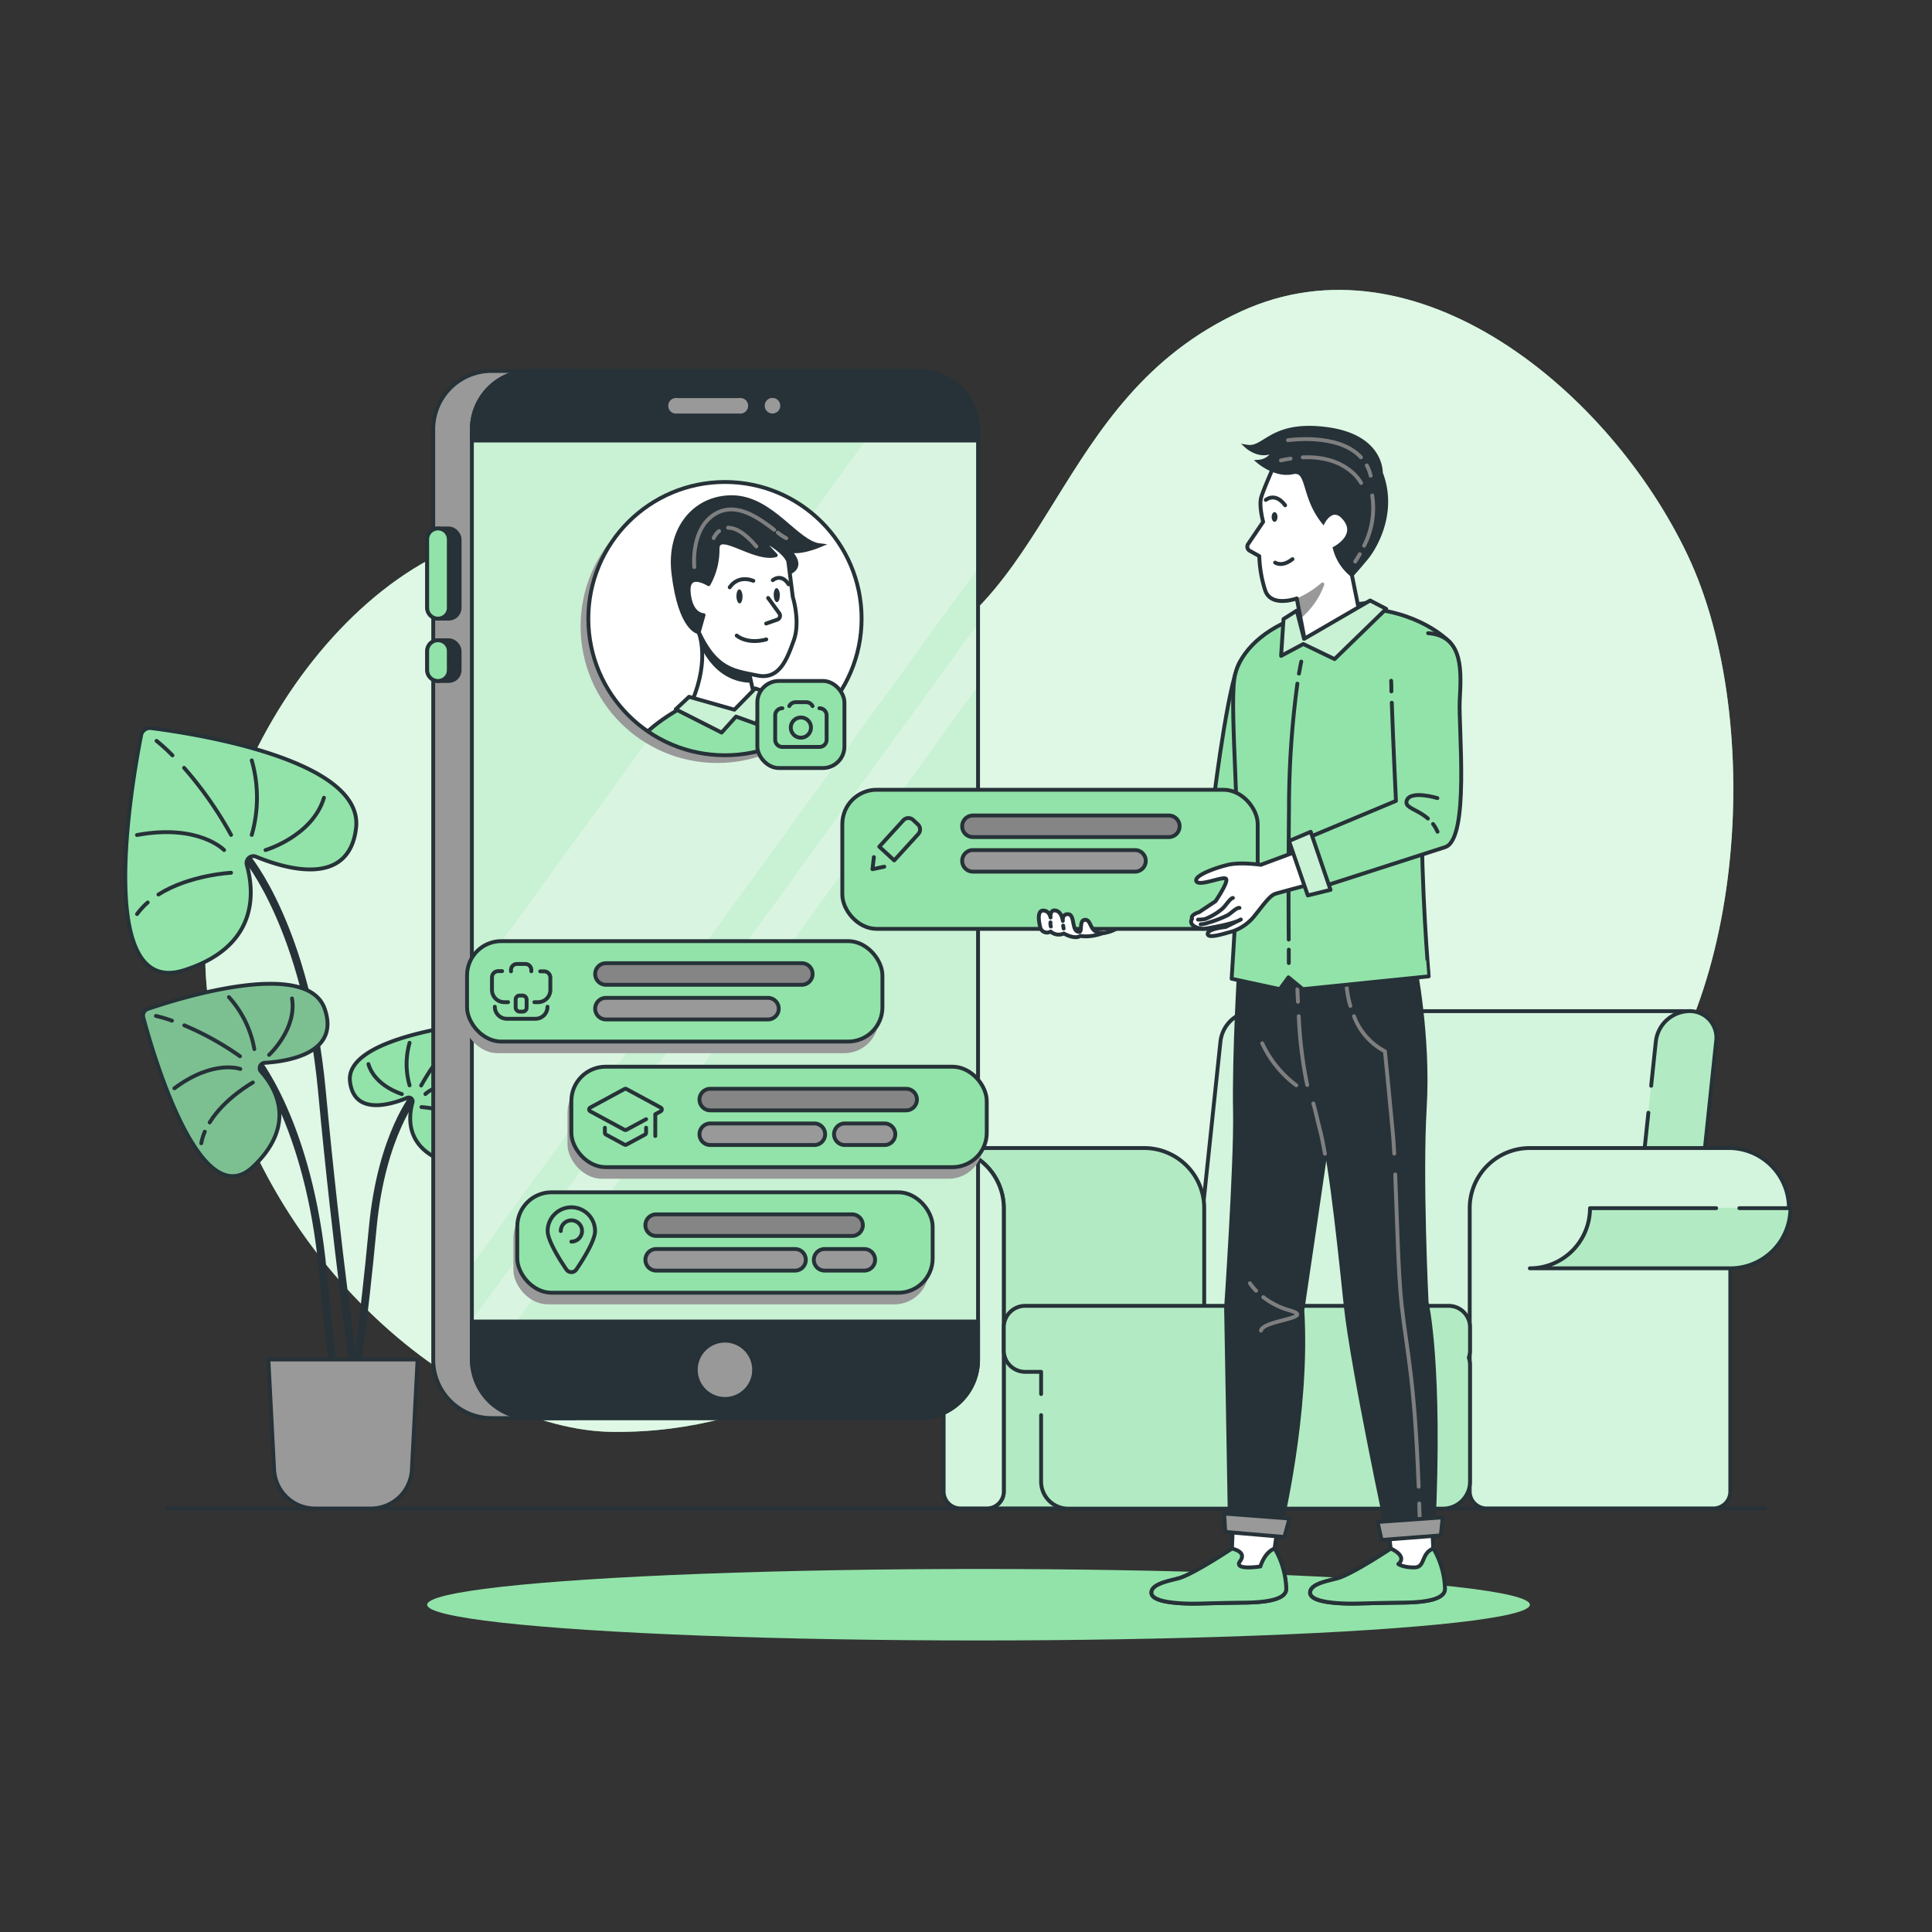 <svg xmlns="http://www.w3.org/2000/svg" xmlns:xlink="http://www.w3.org/1999/xlink" viewBox="0 0 500 500"><rect x="0" y="0" width="500" height="500" fill="#333333" stroke="none"/><defs><clipPath id="freepik--clip-path--inject-5"><path d="M307.69,347.21c.28-2.71,7.88-75,8.17-77.74a8.85,8.85,0,0,1,8.6-7.78H437.14L427.33,355H314.65A6.88,6.88,0,0,1,307.69,347.21Z" style="fill:#92E3A9;stroke:#263238;stroke-linecap:round;stroke-linejoin:round"></path></clipPath><clipPath id="freepik--clip-path-2--inject-5"><path d="M427.32,281c.68-6.46,1.15-10.9,1.22-11.54a8.85,8.85,0,0,1,8.6-7.78,6.88,6.88,0,0,1,7,7.78c-.35,3.35-7.82,74.39-8.17,77.74a8.86,8.86,0,0,1-8.6,7.79,6.89,6.89,0,0,1-7-7.79c.2-1.87,3.87-36.8,6.23-59.22" style="fill:#92E3A9;stroke:#263238;stroke-linecap:round;stroke-linejoin:round"></path></clipPath><clipPath id="freepik--clip-path-3--inject-5"><path d="M395.92,297.11H447.8a15.57,15.57,0,0,1,0,31.13V386a4.38,4.38,0,0,1-4.38,4.38H384.73a4.38,4.38,0,0,1-4.37-4.38V312.67A15.56,15.56,0,0,1,395.92,297.11Z" style="fill:#92E3A9;stroke:#263238;stroke-linecap:round;stroke-linejoin:round"></path></clipPath><clipPath id="freepik--clip-path-4--inject-5"><path d="M296.09,297.11H244.21a15.57,15.57,0,0,0,0,31.13V386a4.38,4.38,0,0,0,4.38,4.38h58.69a4.38,4.38,0,0,0,4.37-4.38V312.67A15.56,15.56,0,0,0,296.09,297.11Z" style="fill:#92E3A9;stroke:#263238;stroke-linecap:round;stroke-linejoin:round"></path></clipPath><clipPath id="freepik--clip-path-5--inject-5"><path d="M244.21,297.11a15.57,15.57,0,0,0,0,31.13V386a4.38,4.38,0,0,0,4.38,4.38h6.81a4.38,4.38,0,0,0,4.38-4.38V312.67A15.57,15.57,0,0,0,244.21,297.11Z" style="fill:#92E3A9;stroke:#263238;stroke-linecap:round;stroke-linejoin:round"></path></clipPath><clipPath id="freepik--clip-path-6--inject-5"><path d="M269.44,366.24v17.19a7,7,0,0,0,7,7h97a7,7,0,0,0,7-7v-30a6.87,6.87,0,0,0-.32-2.09,5.66,5.66,0,0,0,.32-1.85v-6a5.54,5.54,0,0,0-5.54-5.54H265.31a5.54,5.54,0,0,0-5.53,5.54v6a5.54,5.54,0,0,0,5.53,5.54h4.13v5.74" style="fill:#92E3A9;stroke:#263238;stroke-linecap:round;stroke-linejoin:round"></path></clipPath><clipPath id="freepik--clip-path-7--inject-5"><path d="M450.14,312.67h13.22a15.57,15.57,0,0,1-15.56,15.57H395.92a15.57,15.57,0,0,0,15.57-15.57h32.65" style="fill:#92E3A9;stroke:#263238;stroke-linecap:round;stroke-linejoin:round"></path></clipPath><clipPath id="freepik--clip-path-8--inject-5"><rect x="122.12" y="96" width="131" height="271" rx="15.11" style="fill:#92E3A9;stroke:#263238;stroke-linecap:round;stroke-linejoin:round"></rect></clipPath><clipPath id="freepik--clip-path-9--inject-5"><circle cx="187.62" cy="160.1" r="35.36" style="fill:#fff;stroke:#263238;stroke-linecap:round;stroke-linejoin:round"></circle></clipPath><clipPath id="freepik--clip-path-10--inject-5"><path d="M180.79,163.6s3,6.76-1.64,17.79l11.31,3.19,4.57-5.21-2.69-12.06-11.55-3.71" style="fill:#fff;stroke:#263238;stroke-linecap:round;stroke-linejoin:round"></path></clipPath><clipPath id="freepik--clip-path-11--inject-5"><polygon points="174.88 183.57 178.33 180.33 190.06 183.67 195.46 178.16 199.23 179.51 195.64 187.31 190.48 185.45 186.75 189.59 174.88 183.57" style="fill:#92E3A9;stroke:#263238;stroke-linecap:round;stroke-linejoin:round"></polygon></clipPath><clipPath id="freepik--clip-path-12--inject-5"><polygon points="288.87 225.62 293.53 221.67 302.91 234.47 297.74 237.6 288.87 225.62" style="fill:#92E3A9;stroke:#263238;stroke-linecap:round;stroke-linejoin:round"></polygon></clipPath><clipPath id="freepik--clip-path-13--inject-5"><path d="M335.6,154.87s-6.71,2.49-8.2-2.18a32,32,0,0,1-1.5-8.77l-2.47-1.38a1.21,1.21,0,0,1-.42-1.74l3.89-5.75s-1.13-4.16-.5-6.34,3.64-8.94,3.64-8.94,14.7-11.37,22.22.75-2.4,28.26-2.4,28.26l2.4,11.87-14.2,7Z" style="fill:#fff;stroke:#263238;stroke-linecap:round;stroke-linejoin:round"></path></clipPath><clipPath id="freepik--clip-path-14--inject-5"><polygon points="335.61 158.02 337.49 165.34 354.59 155.41 358.75 157.58 345.39 170.57 337.29 166.67 331.55 169.74 332.17 160.2 335.61 158.02" style="fill:#92E3A9;stroke:#263238;stroke-linecap:round;stroke-linejoin:round"></polygon></clipPath><clipPath id="freepik--clip-path-15--inject-5"><polygon points="333.59 217.65 339.21 215.27 344.34 230.29 338.46 231.74 333.59 217.65" style="fill:#92E3A9;stroke:#263238;stroke-linecap:round;stroke-linejoin:round"></polygon></clipPath></defs><g id="freepik--background-simple--inject-5"><path d="M228.55,173c-30.6,10.37-38-41.15-94.16-35.64C88.11,141.85,44.55,209.13,54.55,263c12,64.67,66.59,107.21,104,107.57,42,.42,65.53-22,104.67-35.64,45.33-15.82,115.29-5.86,152.66-38.1,36-31.05,41.22-110.33,20.87-153.18-20.2-42.54-70.2-83.87-115.53-63.08C271.54,103.37,273.22,157.8,228.55,173Z" style="fill:#92E3A9"></path><path d="M228.55,173c-30.6,10.37-38-41.15-94.16-35.64C88.11,141.85,44.55,209.13,54.55,263c12,64.67,66.59,107.21,104,107.57,42,.42,65.53-22,104.67-35.64,45.33-15.82,115.29-5.86,152.66-38.1,36-31.05,41.22-110.33,20.87-153.18-20.2-42.54-70.2-83.87-115.53-63.08C271.54,103.37,273.22,157.8,228.55,173Z" style="fill:#fff;opacity:0.7"></path></g><g id="freepik--Floor--inject-5"><line x1="43.22" y1="390.4" x2="456.78" y2="390.4" style="fill:none;stroke:#263238;stroke-linecap:round;stroke-linejoin:round"></line></g><g id="freepik--Shadow--inject-5"><ellipse cx="253.24" cy="415.3" rx="142.69" ry="9.25" style="fill:#92E3A9"></ellipse></g><g id="freepik--Plant--inject-5"><path d="M63.78,221.84s15.59,18.26,19.54,60.59,8.51,73.2,8.51,73.2" style="fill:none;stroke:#263238;stroke-linecap:round;stroke-linejoin:round;stroke-width:2px"></path><path d="M39.1,188.43a2.34,2.34,0,0,0-2.58,1.86c-2.31,11.75-12.3,68.25,11.12,60.8,19.43-6.18,18.16-20.4,16.23-27.27a1.77,1.77,0,0,1,2.39-2.11c7.58,3.13,24.07,8.06,25.89-7.42C94.25,196.46,49.53,189.75,39.1,188.43Z" style="fill:#92E3A9;stroke:#263238;stroke-linecap:round;stroke-linejoin:round"></path><path d="M47.64,198.71A97.06,97.06,0,0,1,59.8,216.07" style="fill:none;stroke:#263238;stroke-linecap:round;stroke-linejoin:round"></path><path d="M40.52,191.74a46.88,46.88,0,0,1,4.11,3.75" style="fill:none;stroke:#263238;stroke-linecap:round;stroke-linejoin:round"></path><path d="M58,220s-6.53-6.86-22.55-3.9" style="fill:none;stroke:#263238;stroke-linecap:round;stroke-linejoin:round"></path><path d="M65.15,196.79a35,35,0,0,1,0,19.28" style="fill:none;stroke:#263238;stroke-linecap:round;stroke-linejoin:round"></path><path d="M38.23,233.56a18.21,18.21,0,0,0-2.76,3" style="fill:none;stroke:#263238;stroke-linecap:round;stroke-linejoin:round"></path><path d="M59.8,225.87S49,226.42,41,231.5" style="fill:none;stroke:#263238;stroke-linecap:round;stroke-linejoin:round"></path><path d="M68.71,220s12.16-3.6,15.13-13.54" style="fill:none;stroke:#263238;stroke-linecap:round;stroke-linejoin:round"></path><path d="M107.63,283.14s-8.91,10.44-11.17,34.65-4.87,41.87-4.87,41.87" style="fill:none;stroke:#263238;stroke-linecap:round;stroke-linejoin:round;stroke-width:2px"></path><path d="M120.91,265.1a1.34,1.34,0,0,1,1.48,1.07c1.32,6.71,7,39-6.36,34.77-11.11-3.54-10.38-11.67-9.28-15.6a1,1,0,0,0-1.37-1.21c-4.33,1.8-13.76,4.61-14.8-4.24C89.38,269.69,115,265.86,120.91,265.1Z" style="fill:#92E3A9;stroke:#263238;stroke-linecap:round;stroke-linejoin:round"></path><path d="M116,271a55.94,55.94,0,0,0-7,9.93" style="fill:none;stroke:#263238;stroke-linecap:round;stroke-linejoin:round"></path><path d="M120.11,267a25.65,25.65,0,0,0-2.36,2.15" style="fill:none;stroke:#263238;stroke-linecap:round;stroke-linejoin:round"></path><path d="M110.09,283.14s3.74-3.93,12.9-2.23" style="fill:none;stroke:#263238;stroke-linecap:round;stroke-linejoin:round"></path><path d="M106,269.88a20,20,0,0,0,0,11" style="fill:none;stroke:#263238;stroke-linecap:round;stroke-linejoin:round"></path><path d="M121.41,290.91a10.25,10.25,0,0,1,1.58,1.71" style="fill:none;stroke:#263238;stroke-linecap:round;stroke-linejoin:round"></path><path d="M109.07,286.51s6.16.32,10.75,3.22" style="fill:none;stroke:#263238;stroke-linecap:round;stroke-linejoin:round"></path><path d="M104,283.14s-7-2.06-8.65-7.75" style="fill:none;stroke:#263238;stroke-linecap:round;stroke-linejoin:round"></path><path d="M65.58,273.41s14.38,16.85,18,55.92C84.77,341.69,86,353,87.09,362.66" style="fill:none;stroke:#263238;stroke-linecap:round;stroke-linejoin:round;stroke-width:2px"></path><path d="M38.25,261.11a1.82,1.82,0,0,0-1.17,2.18c2.39,9,14.69,51.77,28.47,38.6,11.45-10.94,5.71-20.42,2-24.55a1.37,1.37,0,0,1,.94-2.28c6.35-.4,19.53-2.59,15.53-14C79.43,247.91,46,258.48,38.25,261.11Z" style="fill:#92E3A9;stroke:#263238;stroke-linecap:round;stroke-linejoin:round"></path><path d="M38.25,261.11a1.82,1.82,0,0,0-1.17,2.18c2.39,9,14.69,51.77,28.47,38.6,11.45-10.94,5.71-20.42,2-24.55a1.37,1.37,0,0,1,.94-2.28c6.35-.4,19.53-2.59,15.53-14C79.43,247.91,46,258.48,38.25,261.11Z" style="fill:#263238;opacity:0.2"></path><path d="M47.7,265.36a75.39,75.39,0,0,1,14.4,8" style="fill:none;stroke:#263238;stroke-linecap:round;stroke-linejoin:round"></path><path d="M40.36,262.93a35.42,35.42,0,0,1,4.14,1.22" style="fill:none;stroke:#263238;stroke-linecap:round;stroke-linejoin:round"></path><path d="M62.19,276.65s-6.89-2.56-17.06,5" style="fill:none;stroke:#263238;stroke-linecap:round;stroke-linejoin:round"></path><path d="M59.25,258.06a27.11,27.11,0,0,1,6.57,13.44" style="fill:none;stroke:#263238;stroke-linecap:round;stroke-linejoin:round"></path><path d="M53,292.88a14.06,14.06,0,0,0-.91,3" style="fill:none;stroke:#263238;stroke-linecap:round;stroke-linejoin:round"></path><path d="M65.44,280.15s-7.32,4.06-11.18,10.34" style="fill:none;stroke:#263238;stroke-linecap:round;stroke-linejoin:round"></path><path d="M69.64,273s7.25-6.66,5.93-14.6" style="fill:none;stroke:#263238;stroke-linecap:round;stroke-linejoin:round"></path><path d="M96,390.4H81.52a10.6,10.6,0,0,1-10.58-10l-1.48-28.56h38.61l-1.48,28.56A10.61,10.61,0,0,1,96,390.4Z" style="fill:#999;stroke:#263238;stroke-linecap:round;stroke-linejoin:round"></path></g><g id="freepik--Sofa--inject-5"><path d="M307.69,347.21c.28-2.71,7.88-75,8.17-77.74a8.85,8.85,0,0,1,8.6-7.78H437.14L427.33,355H314.65A6.88,6.88,0,0,1,307.69,347.21Z" style="fill:#92E3A9"></path><g style="clip-path:url(#freepik--clip-path--inject-5)"><path d="M307.69,347.21c.28-2.71,7.88-75,8.17-77.74a8.85,8.85,0,0,1,8.6-7.78H437.14L427.33,355H314.65A6.88,6.88,0,0,1,307.69,347.21Z" style="fill:#fff;opacity:0.6"></path></g><path d="M307.69,347.21c.28-2.71,7.88-75,8.17-77.74a8.85,8.85,0,0,1,8.6-7.78H437.14L427.33,355H314.65A6.88,6.88,0,0,1,307.69,347.21Z" style="fill:none;stroke:#263238;stroke-linecap:round;stroke-linejoin:round"></path><path d="M427.32,281c.68-6.46,1.15-10.9,1.22-11.54a8.85,8.85,0,0,1,8.6-7.78,6.88,6.88,0,0,1,7,7.78c-.35,3.35-7.82,74.39-8.17,77.74a8.86,8.86,0,0,1-8.6,7.79,6.89,6.89,0,0,1-7-7.79c.2-1.87,3.87-36.8,6.23-59.22" style="fill:#92E3A9"></path><g style="clip-path:url(#freepik--clip-path-2--inject-5)"><path d="M428.54,269.47a8.85,8.85,0,0,1,8.6-7.78,6.88,6.88,0,0,1,7,7.78c-.35,3.35-7.82,74.39-8.17,77.74a8.86,8.86,0,0,1-8.6,7.79,6.89,6.89,0,0,1-7-7.79C420.65,344.5,428.25,272.19,428.54,269.47Z" style="fill:#fff;opacity:0.3"></path></g><path d="M427.32,281c.68-6.46,1.15-10.9,1.22-11.54a8.85,8.85,0,0,1,8.6-7.78,6.88,6.88,0,0,1,7,7.78c-.35,3.35-7.82,74.39-8.17,77.74a8.86,8.86,0,0,1-8.6,7.79,6.89,6.89,0,0,1-7-7.79c.2-1.87,3.87-36.8,6.23-59.22" style="fill:none;stroke:#263238;stroke-linecap:round;stroke-linejoin:round"></path><path d="M395.92,297.11H447.8a15.57,15.57,0,0,1,0,31.13V386a4.38,4.38,0,0,1-4.38,4.38H384.73a4.38,4.38,0,0,1-4.37-4.38V312.67A15.56,15.56,0,0,1,395.92,297.11Z" style="fill:#92E3A9"></path><g style="clip-path:url(#freepik--clip-path-3--inject-5)"><path d="M395.92,297.11H447.8a15.57,15.57,0,0,1,0,31.13V386a4.38,4.38,0,0,1-4.38,4.38H384.73a4.38,4.38,0,0,1-4.37-4.38V312.67A15.56,15.56,0,0,1,395.92,297.11Z" style="fill:#fff;opacity:0.6"></path></g><path d="M395.92,297.11H447.8a15.57,15.57,0,0,1,0,31.13V386a4.38,4.38,0,0,1-4.38,4.38H384.73a4.38,4.38,0,0,1-4.37-4.38V312.67A15.56,15.56,0,0,1,395.92,297.11Z" style="fill:none;stroke:#263238;stroke-linecap:round;stroke-linejoin:round"></path><path d="M296.09,297.11H244.21a15.57,15.57,0,0,0,0,31.13V386a4.38,4.38,0,0,0,4.38,4.38h58.69a4.38,4.38,0,0,0,4.37-4.38V312.67A15.56,15.56,0,0,0,296.09,297.11Z" style="fill:#92E3A9"></path><g style="clip-path:url(#freepik--clip-path-4--inject-5)"><path d="M296.09,297.11H244.21a15.57,15.57,0,0,0,0,31.13V386a4.38,4.38,0,0,0,4.38,4.38h58.69a4.38,4.38,0,0,0,4.37-4.38V312.67A15.56,15.56,0,0,0,296.09,297.11Z" style="fill:#fff;opacity:0.3"></path></g><path d="M296.09,297.11H244.21a15.57,15.57,0,0,0,0,31.13V386a4.38,4.38,0,0,0,4.38,4.38h58.69a4.38,4.38,0,0,0,4.37-4.38V312.67A15.56,15.56,0,0,0,296.09,297.11Z" style="fill:none;stroke:#263238;stroke-linecap:round;stroke-linejoin:round"></path><path d="M244.21,297.11a15.57,15.57,0,0,0,0,31.13V386a4.38,4.38,0,0,0,4.38,4.38h6.81a4.38,4.38,0,0,0,4.38-4.38V312.67A15.57,15.57,0,0,0,244.21,297.11Z" style="fill:#92E3A9;stroke:#263238;stroke-linecap:round;stroke-linejoin:round"></path><path d="M244.21,297.11a15.57,15.57,0,0,0,0,31.13V386a4.38,4.38,0,0,0,4.38,4.38h6.81a4.38,4.38,0,0,0,4.38-4.38V312.67A15.57,15.57,0,0,0,244.21,297.11Z" style="fill:#92E3A9"></path><g style="clip-path:url(#freepik--clip-path-5--inject-5)"><path d="M244.21,297.11a15.57,15.57,0,0,0,0,31.13V386a4.38,4.38,0,0,0,4.38,4.38h6.81a4.38,4.38,0,0,0,4.38-4.38V312.67A15.57,15.57,0,0,0,244.21,297.11Z" style="fill:#fff;opacity:0.6"></path></g><path d="M244.21,297.11a15.57,15.57,0,0,0,0,31.13V386a4.38,4.38,0,0,0,4.38,4.38h6.81a4.38,4.38,0,0,0,4.38-4.38V312.67A15.57,15.57,0,0,0,244.21,297.11Z" style="fill:none;stroke:#263238;stroke-linecap:round;stroke-linejoin:round"></path><path d="M269.44,366.24v17.19a7,7,0,0,0,7,7h97a7,7,0,0,0,7-7v-30a6.87,6.87,0,0,0-.32-2.09,5.66,5.66,0,0,0,.32-1.85v-6a5.54,5.54,0,0,0-5.54-5.54H265.31a5.54,5.54,0,0,0-5.53,5.54v6a5.54,5.54,0,0,0,5.53,5.54h4.13v5.74" style="fill:#92E3A9"></path><g style="clip-path:url(#freepik--clip-path-6--inject-5)"><path d="M380.36,343.41a5.54,5.54,0,0,0-5.54-5.54H265.31a5.54,5.54,0,0,0-5.53,5.54v6a5.54,5.54,0,0,0,5.53,5.54h4.13v28.43a7,7,0,0,0,7,7h97a7,7,0,0,0,7-7v-30a6.87,6.87,0,0,0-.32-2.09,5.66,5.66,0,0,0,.32-1.85Z" style="fill:#fff;opacity:0.3"></path></g><path d="M269.44,366.24v17.19a7,7,0,0,0,7,7h97a7,7,0,0,0,7-7v-30a6.87,6.87,0,0,0-.32-2.09,5.66,5.66,0,0,0,.32-1.85v-6a5.54,5.54,0,0,0-5.54-5.54H265.31a5.54,5.54,0,0,0-5.53,5.54v6a5.54,5.54,0,0,0,5.53,5.54h4.13v5.74" style="fill:none;stroke:#263238;stroke-linecap:round;stroke-linejoin:round"></path><path d="M450.14,312.67h13.22a15.57,15.57,0,0,1-15.56,15.57H395.92a15.57,15.57,0,0,0,15.57-15.57h32.65" style="fill:#92E3A9"></path><g style="clip-path:url(#freepik--clip-path-7--inject-5)"><g style="opacity:0.3"><path d="M411.49,312.67h51.87a15.57,15.57,0,0,1-15.56,15.57H395.92A15.57,15.57,0,0,0,411.49,312.67Z" style="fill:#fff"></path></g></g><path d="M450.14,312.67h13.22a15.57,15.57,0,0,1-15.56,15.57H395.92a15.57,15.57,0,0,0,15.57-15.57h32.65" style="fill:none;stroke:#263238;stroke-linecap:round;stroke-linejoin:round"></path></g><g id="freepik--Device--inject-5"><path d="M149,96H127.23a15.11,15.11,0,0,0-15.11,15.11V351.89A15.11,15.11,0,0,0,127.23,367H149Z" style="fill:#999;stroke:#263238;stroke-linecap:round;stroke-linejoin:round"></path><rect x="110.55" y="136.77" width="8.4" height="23.33" rx="2.8" style="fill:#263238;stroke:#263238;stroke-linecap:round;stroke-linejoin:round"></rect><path d="M116.15,139.57a2.8,2.8,0,0,0-5.6,0V157.3a2.8,2.8,0,1,0,5.6,0Z" style="fill:#92E3A9;stroke:#263238;stroke-linecap:round;stroke-linejoin:round"></path><rect x="110.55" y="165.7" width="8.4" height="10.53" rx="2.8" style="fill:#263238;stroke:#263238;stroke-linecap:round;stroke-linejoin:round"></rect><path d="M116.15,168.5a2.8,2.8,0,1,0-5.6,0v4.93a2.8,2.8,0,1,0,5.6,0Z" style="fill:#92E3A9;stroke:#263238;stroke-linecap:round;stroke-linejoin:round"></path><rect x="122.12" y="96" width="131" height="271" rx="15.11" style="fill:#92E3A9"></rect><g style="clip-path:url(#freepik--clip-path-8--inject-5)"><rect x="122.12" y="96" width="131" height="271" rx="15.11" style="fill:#fff;opacity:0.5"></rect><polygon points="103.53 353 50.42 353 230.53 105 283.64 105 103.53 353" style="fill:#fff;opacity:0.3"></polygon><polygon points="125.69 353 113.95 353 294.07 105 305.81 105 125.69 353" style="fill:#fff;opacity:0.3"></polygon></g><rect x="122.12" y="96" width="131" height="271" rx="15.11" style="fill:none;stroke:#263238;stroke-linecap:round;stroke-linejoin:round"></rect><path d="M238,96H137.23a15.11,15.11,0,0,0-15.11,15.11V114h131v-2.89A15.12,15.12,0,0,0,238,96Z" style="fill:#263238;stroke:#263238;stroke-linecap:round;stroke-linejoin:round"></path><path d="M191.28,107.52a2.52,2.52,0,1,0,0-5h-16a2.52,2.52,0,1,0,0,5Z" style="fill:#999;stroke:#263238;stroke-linecap:round;stroke-linejoin:round"></path><circle cx="199.92" cy="105" r="2.52" style="fill:#999;stroke:#263238;stroke-linecap:round;stroke-linejoin:round"></circle><path d="M122.12,342v9.89A15.11,15.11,0,0,0,137.23,367H238a15.12,15.12,0,0,0,15.12-15.11V342Z" style="fill:#263238;stroke:#263238;stroke-linecap:round;stroke-linejoin:round"></path><circle cx="187.62" cy="354.5" r="7.55" style="fill:#999;stroke:#263238;stroke-linecap:round;stroke-linejoin:round"></circle><circle cx="185.62" cy="162.1" r="35.36" style="fill:#999"></circle><circle cx="187.62" cy="160.1" r="35.36" style="fill:#fff"></circle><g style="clip-path:url(#freepik--clip-path-9--inject-5)"><path d="M164.75,200.21l-.59-4.66c-.72-5.65,12.85-12.73,12.85-12.73l13.47,2.05,7.2-5.06c14.38,3,12.31,5.88,12.65,9.88.19,2.2.59,4.66.59,4.66Z" style="fill:#92E3A9;stroke:#263238;stroke-linecap:round;stroke-linejoin:round"></path><path d="M180.79,163.6s3,6.76-1.64,17.79l11.31,3.19,4.57-5.21-2.69-12.06-11.55-3.71" style="fill:#fff"></path><g style="clip-path:url(#freepik--clip-path-10--inject-5)"><path d="M180.31,164.7s3.35,12.44,15,12-11.23-14.5-11.23-14.5l-2.82-.2Z" style="fill:#263238"></path></g><path d="M180.79,163.6s3,6.76-1.64,17.79l11.31,3.19,4.57-5.21-2.69-12.06-11.55-3.71" style="fill:none;stroke:#263238;stroke-linecap:round;stroke-linejoin:round"></path><path d="M180.79,163.6s-4.73-.48-6.5-15.15c-1.44-11.9,5.78-19.91,15.3-19.77,10.2.16,16.51,11.75,22.59,12.46,0,0-6,2.56-8.32,1.05,0,0,4.76,4,.47,6S180.79,163.6,180.79,163.6Z" style="fill:#263238;stroke:#263238;stroke-miterlimit:10"></path><path d="M204,145.21l1.18,9.31s2,6.32.26,11.17-3.71,10.32-9.46,9.12-10.61-1.36-15.14-11.21l1.24-4.41s-3.28.07-3.83-5.77,5.13-2.24,5.13-2.24a18.18,18.18,0,0,0,2.32-9.06c-.08-5.2,9.44,3.06,15.06,1.57l-4.23-4.52S202.72,142.08,204,145.21Z" style="fill:#fff;stroke:#263238;stroke-linecap:round;stroke-linejoin:round"></path><path d="M198.79,154.75l2.87,3.95a1.08,1.08,0,0,1-.52,1.67l-2.86,1" style="fill:none;stroke:#263238;stroke-linecap:round;stroke-linejoin:round"></path><path d="M190.66,164.48s2.62,2.37,7.65,1" style="fill:none;stroke:#263238;stroke-linecap:round;stroke-linejoin:round"></path><path d="M192.17,154.32c0,1-.3,1.83-.74,1.84s-.81-.79-.84-1.79.3-1.83.73-1.85S192.14,153.31,192.17,154.32Z" style="fill:#263238"></path><path d="M201.82,154c0,1-.3,1.83-.74,1.84s-.81-.79-.84-1.79.29-1.83.73-1.84S201.79,153,201.82,154Z" style="fill:#263238"></path><path d="M188.85,152s1.9-3.28,6.11-1.69" style="fill:none;stroke:#263238;stroke-linecap:round;stroke-linejoin:round"></path><path d="M200,150.15s2.17-1.92,4.09,1.07" style="fill:none;stroke:#263238;stroke-linecap:round;stroke-linejoin:round"></path><path d="M201.29,137.83a12,12,0,0,0,2.2,1.45" style="fill:none;stroke:#7f7f7f;stroke-linecap:round;stroke-linejoin:round"></path><path d="M179.68,146.76s-1.08-10.61,6.06-14.11c5.28-2.59,10.91,1.62,14.62,4.47" style="fill:none;stroke:#7f7f7f;stroke-linecap:round;stroke-linejoin:round"></path><path d="M188.43,136.57c1.74,0,4.13,1.1,7.31,4.85" style="fill:none;stroke:#7f7f7f;stroke-linecap:round;stroke-linejoin:round"></path><path d="M184.71,139.24a5,5,0,0,1,1.38-1.8" style="fill:none;stroke:#7f7f7f;stroke-linecap:round;stroke-linejoin:round"></path><polygon points="174.88 183.57 178.33 180.33 190.06 183.67 195.46 178.16 199.23 179.51 195.64 187.31 190.48 185.45 186.75 189.59 174.88 183.57" style="fill:#92E3A9"></polygon><g style="clip-path:url(#freepik--clip-path-11--inject-5)"><polygon points="174.88 183.57 178.33 180.33 190.06 183.67 195.46 178.16 199.23 179.51 195.64 187.31 190.48 185.45 186.75 189.59 174.88 183.57" style="fill:#fff;opacity:0.5"></polygon></g><polygon points="174.88 183.57 178.33 180.33 190.06 183.67 195.46 178.16 199.23 179.51 195.64 187.31 190.48 185.45 186.75 189.59 174.88 183.57" style="fill:none;stroke:#263238;stroke-linecap:round;stroke-linejoin:round"></polygon></g><circle cx="187.62" cy="160.1" r="35.36" style="fill:none;stroke:#263238;stroke-linecap:round;stroke-linejoin:round"></circle><rect x="196" y="176.23" width="22.54" height="22.54" rx="5.58" style="fill:#92E3A9;stroke:#263238;stroke-linecap:round;stroke-linejoin:round"></rect><path d="M210.29,182.73a1.86,1.86,0,0,0-1.66-1h-2.71a1.86,1.86,0,0,0-1.66,1" style="fill:none;stroke:#263238;stroke-linecap:round;stroke-linejoin:round"></path><path d="M202.47,183.29a1.85,1.85,0,0,0-1.85,1.85v6.31a1.85,1.85,0,0,0,1.85,1.85h9.6a1.85,1.85,0,0,0,1.86-1.85v-6.31a1.85,1.85,0,0,0-1.86-1.85" style="fill:none;stroke:#263238;stroke-linecap:round;stroke-linejoin:round"></path><path d="M207.27,185.69a2.61,2.61,0,1,0,2.61,2.6A2.59,2.59,0,0,0,207.27,185.69Z" style="fill:none;stroke:#263238;stroke-linecap:round;stroke-linejoin:round"></path></g><g id="freepik--Address--inject-5"><rect x="132.87" y="311.56" width="107.5" height="26" rx="8.88" style="fill:#999"></rect><rect x="133.87" y="308.56" width="107.5" height="26" rx="8.88" style="fill:#92E3A9;stroke:#263238;stroke-linecap:round;stroke-linejoin:round"></rect><path d="M147.87,312.45a6.14,6.14,0,0,0-6.14,6.14c0,2.39,3,7.26,4.84,9.94a1.56,1.56,0,0,0,2.6,0C151,325.85,154,321,154,318.59A6.14,6.14,0,0,0,147.87,312.45Zm-2.74,6.14a2.75,2.75,0,1,1,2.74,2.74" style="fill:none;stroke:#263238;stroke-linecap:round;stroke-linejoin:round"></path><path d="M220.51,314.28H169.82a2.79,2.79,0,1,0,0,5.58h50.69a2.79,2.79,0,0,0,0-5.58Z" style="fill:#858585;stroke:#263238;stroke-linecap:round;stroke-linejoin:round"></path><path d="M205.75,323.25H169.82a2.79,2.79,0,0,0,0,5.58h35.93a2.79,2.79,0,0,0,0-5.58Z" style="fill:#999;stroke:#263238;stroke-linecap:round;stroke-linejoin:round"></path><path d="M223.68,323.25H213.41a2.79,2.79,0,0,0,0,5.58h10.27a2.79,2.79,0,0,0,0-5.58Z" style="fill:#999;stroke:#263238;stroke-linecap:round;stroke-linejoin:round"></path></g><g id="freepik--Education--inject-5"><rect x="146.87" y="279.06" width="107.5" height="26" rx="8.88" style="fill:#999"></rect><rect x="147.87" y="276.06" width="107.5" height="26" rx="8.88" style="fill:#92E3A9;stroke:#263238;stroke-linecap:round;stroke-linejoin:round"></rect><path d="M156.54,291.86v1.29a.55.55,0,0,0,.29.48l4.78,2.59a.53.53,0,0,0,.52,0l4.79-2.59a.55.55,0,0,0,.29-.48v-1.29" style="fill:none;stroke:#263238;stroke-linecap:round;stroke-linejoin:round"></path><path d="M169.59,294v-5.64l1.37-.74a.55.55,0,0,0,0-1l-8.83-4.78a.53.53,0,0,0-.52,0l-8.82,4.78a.55.55,0,0,0,0,1l8.82,4.77a.53.53,0,0,0,.52,0l5.08-2.74" style="fill:none;stroke:#263238;stroke-linecap:round;stroke-linejoin:round"></path><path d="M234.51,281.78H183.82a2.79,2.79,0,1,0,0,5.58h50.69a2.79,2.79,0,0,0,0-5.58Z" style="fill:#858585;stroke:#263238;stroke-linecap:round;stroke-linejoin:round"></path><path d="M210.75,290.75H183.82a2.79,2.79,0,0,0,0,5.58h26.93a2.79,2.79,0,0,0,0-5.58Z" style="fill:#999;stroke:#263238;stroke-linecap:round;stroke-linejoin:round"></path><path d="M228.91,290.75H218.64a2.79,2.79,0,0,0,0,5.58h10.27a2.79,2.79,0,0,0,0-5.58Z" style="fill:#999;stroke:#263238;stroke-linecap:round;stroke-linejoin:round"></path></g><g id="freepik--Job--inject-5"><rect x="119.87" y="246.56" width="107.5" height="26" rx="8.88" style="fill:#999"></rect><rect x="120.87" y="243.56" width="107.5" height="26" rx="8.88" style="fill:#92E3A9;stroke:#263238;stroke-linecap:round;stroke-linejoin:round"></rect><rect x="133.45" y="257.65" width="2.84" height="4.15" rx="1" style="fill:none;stroke:#263238;stroke-linecap:round;stroke-linejoin:round"></rect><path d="M128.06,260.55a3.11,3.11,0,0,0,3.11,3.11h7.41a3.11,3.11,0,0,0,3.11-3.11" style="fill:none;stroke:#263238;stroke-linecap:round;stroke-linejoin:round"></path><path d="M129.94,251.33h-1a1.63,1.63,0,0,0-1.62,1.62v3.23a3.17,3.17,0,0,0,3.17,3.18h1m6.81,0h.95a3.18,3.18,0,0,0,3.18-3.18V253a1.63,1.63,0,0,0-1.62-1.62h-1m-7.56,0V251a1.53,1.53,0,0,1,1.53-1.52H136A1.53,1.53,0,0,1,137.5,251v.36" style="fill:none;stroke:#263238;stroke-linecap:round;stroke-linejoin:round"></path><path d="M207.51,249.28H156.82a2.79,2.79,0,1,0,0,5.58h50.69a2.79,2.79,0,1,0,0-5.58Z" style="fill:#858585;stroke:#263238;stroke-linecap:round;stroke-linejoin:round"></path><path d="M198.75,258.25H156.82a2.79,2.79,0,0,0,0,5.58h41.93a2.79,2.79,0,0,0,0-5.58Z" style="fill:#999;stroke:#263238;stroke-linecap:round;stroke-linejoin:round"></path></g><g id="freepik--Character--inject-5"><path d="M319.15,392.52l-.32,8.26s-9.34,6.23-13.42,7.58c-2,.66-7.43,1.36-7.43,3.83s7,2.83,10.79,2.83c2,0,7.08-.19,13.38-.26,5.68-.06,10.71-.84,10.71-3.56a21.92,21.92,0,0,0-3-10.45l1.19-8.23Z" style="fill:#fff;stroke:#263238;stroke-linecap:round;stroke-linejoin:round"></path><path d="M320.27,249.48s-1.45,22.6-1.15,38.64c.23,12.84-2.31,50.34-2.31,50.34l1,56.65,13.93,1s7.45-30.28,5.81-57c0,0,5.54-37.34,7.2-49.34,0,0,11.22-14.68,10.77-40.54Z" style="fill:#263238"></path><path d="M326.66,270a28.6,28.6,0,0,0,8.81,10.87" style="fill:none;stroke:#7f7f7f;stroke-linecap:round;stroke-linejoin:round"></path><path d="M298,412.18c0,2.47,7,2.84,10.79,2.84,2,0,7.08-.19,13.38-.26,5.68-.06,10.71-.84,10.71-3.56a21.92,21.92,0,0,0-3-10.45c-2.68,1-3.69,4.65-3.69,4.65s-7.12,1.12-5.25-1.39-2.13-3.23-2.13-3.23-9.34,6.23-13.42,7.58C303.43,409,298,409.72,298,412.18Z" style="fill:#92E3A9;stroke:#263238;stroke-linecap:round;stroke-linejoin:round"></path><polygon points="316.81 391.71 317.09 396.46 332.4 397.77 333.71 392.99 316.81 391.71" style="fill:#999;stroke:#263238;stroke-linecap:round;stroke-linejoin:round"></polygon><path d="M326.94,335.7a19.79,19.79,0,0,0,6.77,3.41c7.11,2-6.83,2.5-7.36,5.25" style="fill:none;stroke:#7f7f7f;stroke-linecap:round;stroke-linejoin:round"></path><path d="M323.48,332.11a13.17,13.17,0,0,0,1.61,1.93" style="fill:none;stroke:#7f7f7f;stroke-linecap:round;stroke-linejoin:round"></path><path d="M293.21,226.7l-8.11,5.58a7.43,7.43,0,0,0-4.52-1.58c-2.43.12-4.8,1.4-6.43,1.58-1.87.19-7.44-.85-7.44.88,0,2.54,9.52,1.6,9.82,2.79s-6.32,2.87-6.32,2.87l-.81,1.57,13.18,1.25s5.82.62,8.57-3.32l10.5-6-6.32-7.39Z" style="fill:#fff;stroke:#263238;stroke-linecap:round;stroke-linejoin:round"></path><path d="M320.14,173c-3.15,9.21-6.43,37.23-6.43,37.23L291,226.61l7,8.75s22.58-11.3,26.18-14.08,7.86-32.47,10.09-38.4.9-12.23-4.81-14.58S321,170.54,320.14,173Z" style="fill:#92E3A9;stroke:#263238;stroke-linecap:round;stroke-linejoin:round"></path><polygon points="288.87 225.62 293.53 221.67 302.91 234.47 297.74 237.6 288.87 225.62" style="fill:#92E3A9"></polygon><g style="clip-path:url(#freepik--clip-path-12--inject-5)"><polygon points="288.87 225.62 293.53 221.67 302.91 234.47 297.74 237.6 288.87 225.62" style="fill:#fff;opacity:0.5"></polygon></g><polygon points="288.87 225.62 293.53 221.67 302.91 234.47 297.74 237.6 288.87 225.62" style="fill:none;stroke:#263238;stroke-linecap:round;stroke-linejoin:round"></polygon><polygon points="335.25 158.54 354.56 155.92 338.94 165.94 336.09 166.4 335.25 158.54" style="fill:#92E3A9;stroke:#263238;stroke-linecap:round;stroke-linejoin:round"></polygon><path d="M335.6,154.87s-6.71,2.49-8.2-2.18a32,32,0,0,1-1.5-8.77l-2.47-1.38a1.21,1.21,0,0,1-.42-1.74l3.89-5.75s-1.13-4.16-.5-6.34,3.64-8.94,3.64-8.94,14.7-11.37,22.22.75-2.4,28.26-2.4,28.26l2.4,11.87-14.2,7Z" style="fill:#fff"></path><g style="clip-path:url(#freepik--clip-path-13--inject-5)"><path d="M335.6,154.87a24,24,0,0,0,6.36-4,.46.46,0,0,1,.74.5,20.62,20.62,0,0,1-7.1,9.49C329.27,165.52,335.6,154.87,335.6,154.87Z" style="fill:#999"></path></g><path d="M335.6,154.87s-6.71,2.49-8.2-2.18a32,32,0,0,1-1.5-8.77l-2.47-1.38a1.21,1.21,0,0,1-.42-1.74l3.89-5.75s-1.13-4.16-.5-6.34,3.64-8.94,3.64-8.94,14.7-11.37,22.22.75-2.4,28.26-2.4,28.26l2.4,11.87-14.2,7Z" style="fill:none;stroke:#263238;stroke-linecap:round;stroke-linejoin:round"></path><path d="M327.59,129.38s2.4-2.11,5,1.39" style="fill:none;stroke:#263238;stroke-linecap:round;stroke-linejoin:round"></path><path d="M330,145.6s1.76,1.27,4.49-.9" style="fill:none;stroke:#263238;stroke-linecap:round;stroke-linejoin:round"></path><path d="M330.61,133.79c0,.7-.34,1.26-.75,1.26s-.76-.56-.76-1.26.34-1.26.76-1.26S330.61,133.1,330.61,133.79Z" style="fill:#263238"></path><path d="M342.45,135.05s2.26-4.28,5.15-1.26c4.48,4.69-2.16,8.11-2.16,8.11a13,13,0,0,0,4.42,6.88s1.83-2,3.87-4.51,7.59-11.63,3.63-21.88c0,0,.41-9.47-14-11.36s-15.94,5.3-20.59,4.58c0,0,3.54,3.16,7.05.88a4.69,4.69,0,0,1-4.06,3s4.35,3.72,8.73,2.75S337,128.21,342.45,135.05Z" style="fill:#263238;stroke:#263238;stroke-miterlimit:10"></path><path d="M353.73,120.46a11.39,11.39,0,0,1,1,2.65" style="fill:none;stroke:#7f7f7f;stroke-linecap:round;stroke-linejoin:round"></path><path d="M333.33,113.93s13-2,18.89,4.42" style="fill:none;stroke:#7f7f7f;stroke-linecap:round;stroke-linejoin:round"></path><path d="M334,118.69c-.8.11-1.63.27-2.5.46" style="fill:none;stroke:#7f7f7f;stroke-linecap:round;stroke-linejoin:round"></path><path d="M352.26,125s-3.55-7.15-15.1-6.64" style="fill:none;stroke:#7f7f7f;stroke-linecap:round;stroke-linejoin:round"></path><path d="M351.91,143.41c-.36.63-.75,1.27-1.18,1.92" style="fill:none;stroke:#7f7f7f;stroke-linecap:round;stroke-linejoin:round"></path><path d="M355.13,128.23a21.41,21.41,0,0,1-2.1,13" style="fill:none;stroke:#7f7f7f;stroke-linecap:round;stroke-linejoin:round"></path><path d="M359.21,394.52l.69,6.26s-9.34,6.23-13.42,7.58c-2,.66-7.44,1.36-7.44,3.83s7,2.83,10.8,2.83c2,0,7.07-.19,13.37-.26,5.69-.06,10.71-.84,10.71-3.56a21.92,21.92,0,0,0-3-10.45l-.37-7.76Z" style="fill:#fff;stroke:#263238;stroke-linecap:round;stroke-linejoin:round"></path><path d="M366,405.65c-3,0-4.12-.88-4.12-.88,2.5-2.12-1.94-4-1.94-4s-9.34,6.23-13.42,7.58c-2,.66-7.44,1.36-7.44,3.82s7,2.84,10.8,2.84c2,0,7.07-.19,13.37-.26,5.69-.06,10.71-.84,10.71-3.56a21.92,21.92,0,0,0-3-10.45C367.59,402.11,369,405.65,366,405.65Z" style="fill:#92E3A9;stroke:#263238;stroke-linecap:round;stroke-linejoin:round"></path><path d="M335.61,249.61h31s3.72,18.55,2.62,37,.47,50.33.47,50.33,3.82,16.25,1.76,59.15l-12.76,1s-9.09-42.38-10.91-59c-1.08-9.92-3.61-36-6.14-45.68C339,282.45,336.51,278.68,335.61,249.61Z" style="fill:#263238"></path><path d="M367.3,389.1c0,1.26.08,2.56.12,3.89" style="fill:none;stroke:#7f7f7f;stroke-linecap:round;stroke-linejoin:round"></path><path d="M361.08,303.94c.48,11.36.77,25.73,1.67,33.83,1.41,12.63,3.32,18.73,4.4,47" style="fill:none;stroke:#7f7f7f;stroke-linecap:round;stroke-linejoin:round"></path><path d="M350.42,263a16.92,16.92,0,0,0,8,9.08s1,10,2,20.66c.16,1.67.29,3.63.41,5.81" style="fill:none;stroke:#7f7f7f;stroke-linecap:round;stroke-linejoin:round"></path><path d="M348.54,255.59a25.74,25.74,0,0,0,.93,4.73" style="fill:none;stroke:#7f7f7f;stroke-linecap:round;stroke-linejoin:round"></path><path d="M335.91,259.26q-.07-1.54-.15-3.24" style="fill:none;stroke:#7f7f7f;stroke-linecap:round;stroke-linejoin:round"></path><path d="M338.31,280.81A110.23,110.23,0,0,1,336.12,263" style="fill:none;stroke:#7f7f7f;stroke-linecap:round;stroke-linejoin:round"></path><path d="M342.89,298.58c-.43-2.41-.85-4.52-1.28-6.15-.59-2.23-1.17-5.05-1.72-6.85" style="fill:none;stroke:#7f7f7f;stroke-linecap:round;stroke-linejoin:round"></path><polygon points="356.52 393.89 357.56 398.54 372.88 397.35 373.38 392.69 356.52 393.89" style="fill:#999;stroke:#263238;stroke-linecap:round;stroke-linejoin:round"></polygon><path d="M368,208.8c.32-20.28,7.33-42.46,7.33-42.46s-6.66-7.43-20.54-8.77l-15.47,9.26-3.25-.43-1.3-6.25c-8.87,3.45-14.64,9.59-15.37,15.82-1.1,9.29,1.67,37.28.67,55.32-.6,10.75-1.32,22-1.32,22l12.46,2.7,2.24-3.06,3.72,3.06,32.58-3.31S367.7,229.08,368,208.8Z" style="fill:#92E3A9;stroke:#263238;stroke-linecap:round;stroke-linejoin:round"></path><polygon points="335.61 158.02 337.49 165.34 354.59 155.41 358.75 157.58 345.39 170.57 337.29 166.67 331.55 169.74 332.17 160.2 335.61 158.02" style="fill:#92E3A9"></polygon><g style="clip-path:url(#freepik--clip-path-14--inject-5)"><polygon points="335.61 158.02 337.49 165.34 354.59 155.41 358.75 157.58 345.39 170.57 337.29 166.67 331.55 169.74 332.17 160.2 335.61 158.02" style="fill:#fff;opacity:0.5"></polygon></g><polygon points="335.61 158.02 337.49 165.34 354.59 155.41 358.75 157.58 345.39 170.57 337.29 166.67 331.55 169.74 332.17 160.2 335.61 158.02" style="fill:none;stroke:#263238;stroke-linecap:round;stroke-linejoin:round"></polygon><path d="M333.54,245.77c0,2.29,0,3.46,0,3.46" style="fill:none;stroke:#263238;stroke-linecap:round;stroke-linejoin:round"></path><path d="M335.76,176.93a243.36,243.36,0,0,0-2.17,32.35c-.16,15.9-.12,27.4-.07,33.87" style="fill:none;stroke:#263238;stroke-linecap:round;stroke-linejoin:round"></path><path d="M336.77,171.22s-.24,1-.6,3.11" style="fill:none;stroke:#263238;stroke-linecap:round;stroke-linejoin:round"></path><rect x="217.99" y="204.39" width="107.5" height="36" rx="8.88" style="fill:#92E3A9;stroke:#263238;stroke-linecap:round;stroke-linejoin:round"></rect><path d="M231.42,222.67l-3.86-3.55,6.28-6.89a1.77,1.77,0,0,1,2.5,0l1.14,1.06a1.78,1.78,0,0,1,.22,2.5Z" style="fill:none;stroke:#263238;stroke-linecap:round;stroke-linejoin:round"></path><polyline points="228.85 224.3 225.79 224.95 226.16 221.82" style="fill:none;stroke:#263238;stroke-linecap:round;stroke-linejoin:round"></polyline><path d="M302.49,211.05H251.8a2.79,2.79,0,0,0,0,5.58h50.69a2.79,2.79,0,0,0,0-5.58Z" style="fill:#858585;stroke:#263238;stroke-linecap:round;stroke-linejoin:round"></path><path d="M293.73,220H251.8a2.79,2.79,0,1,0,0,5.58h41.93a2.79,2.79,0,0,0,0-5.58Z" style="fill:#999;stroke:#263238;stroke-linecap:round;stroke-linejoin:round"></path><path d="M344.34,227.46s-12.71,3.37-14.24,3.84-3.26,3.06-5.24,5.48a12.4,12.4,0,0,1-6,4.3c-1.63.38-6.25,2-6.31.63s4.66-1.81,4.66-1.81l3.91-1.94c-2,1.26-9.06,2.34-9.06,2.34a4.57,4.57,0,0,1-3-.59c-1.38-.88-.55-1.92-.55-1.92-.51-1.08,1.8-1.71,1.8-1.71l4.25-2.83s3.37-4.92,2.75-5.79-6.91,2.07-7.68.62,4.93-3.5,8.18-4.27,8.49,0,8.49,0L341,218.33Z" style="fill:#fff;stroke:#263238;stroke-linecap:round;stroke-linejoin:round"></path><path d="M310.05,238a10.31,10.31,0,0,0,1.81-.15,16,16,0,0,0,4.46-2.66c1-.91,2-2.67,2.75-2.8" style="fill:none;stroke:#263238;stroke-linecap:round;stroke-linejoin:round"></path><path d="M310.73,239.21a6.25,6.25,0,0,0,1.86-.38,31,31,0,0,0,5.18-2c1-.64,2.3-2,3-1.87" style="fill:none;stroke:#263238;stroke-linecap:round;stroke-linejoin:round"></path><path d="M360,176.18c-.06-3.52.08-13,9.57-12.31s8.5,10.6,8.17,17.5,2.62,35.8-3.78,37.87l-34.13,11-4.25-12.23,25.66-10.74S360.15,184,360,176.18Z" style="fill:#92E3A9"></path><path d="M370.87,213.25a10,10,0,0,1,1.16,2" style="fill:none;stroke:#263238;stroke-linecap:round;stroke-linejoin:round"></path><path d="M372,206.55s-6.88-2.1-7.91.56c-.78,2,2.62,2.22,5.45,4.73" style="fill:none;stroke:#263238;stroke-linecap:round;stroke-linejoin:round"></path><path d="M360.09,178.94c0-1.05,0-2-.06-2.76" style="fill:none;stroke:#263238;stroke-linecap:round;stroke-linejoin:round"></path><path d="M369.6,163.87c9.49.65,8.5,10.6,8.17,17.5s2.62,35.8-3.78,37.87l-34.13,11-4.25-12.23,25.66-10.74s-.74-15.45-1.08-25.41" style="fill:none;stroke:#263238;stroke-linecap:round;stroke-linejoin:round"></path><polygon points="333.59 217.65 339.21 215.27 344.34 230.29 338.46 231.74 333.59 217.65" style="fill:#92E3A9"></polygon><g style="clip-path:url(#freepik--clip-path-15--inject-5)"><polygon points="333.59 217.65 339.21 215.27 344.34 230.29 338.46 231.74 333.59 217.65" style="fill:#fff;opacity:0.5"></polygon></g><polygon points="333.59 217.65 339.21 215.27 344.34 230.29 338.46 231.74 333.59 217.65" style="fill:none;stroke:#263238;stroke-linecap:round;stroke-linejoin:round"></polygon><path d="M269.16,239.74c-.27-1.06-.83-4.09.8-4.09s1.93,1.8,1.93,1.8-.28-2.11,1.32-1.8,1.85,2.68,1.85,2.68-.27-1.92,1.47-1.72.7,4.57,2.78,4.55c.88,0-.14-3.12,1.56-3.11s1,3.36,4.19,3.36c1,0-2.88,1.34-5.46.79,0,0-1.2,1.09-4.29-.62a3.11,3.11,0,0,1-3.4-.5A1.81,1.81,0,0,1,269.16,239.74Z" style="fill:#fff;stroke:#263238;stroke-linecap:round;stroke-linejoin:round"></path><path d="M271.86,238.71a2.71,2.71,0,0,0,.1,1.07" style="fill:none;stroke:#263238;stroke-linecap:round;stroke-linejoin:round"></path><path d="M275.15,239.53s-.06-.06.12.77" style="fill:none;stroke:#263238;stroke-linecap:round;stroke-linejoin:round"></path></g></svg>